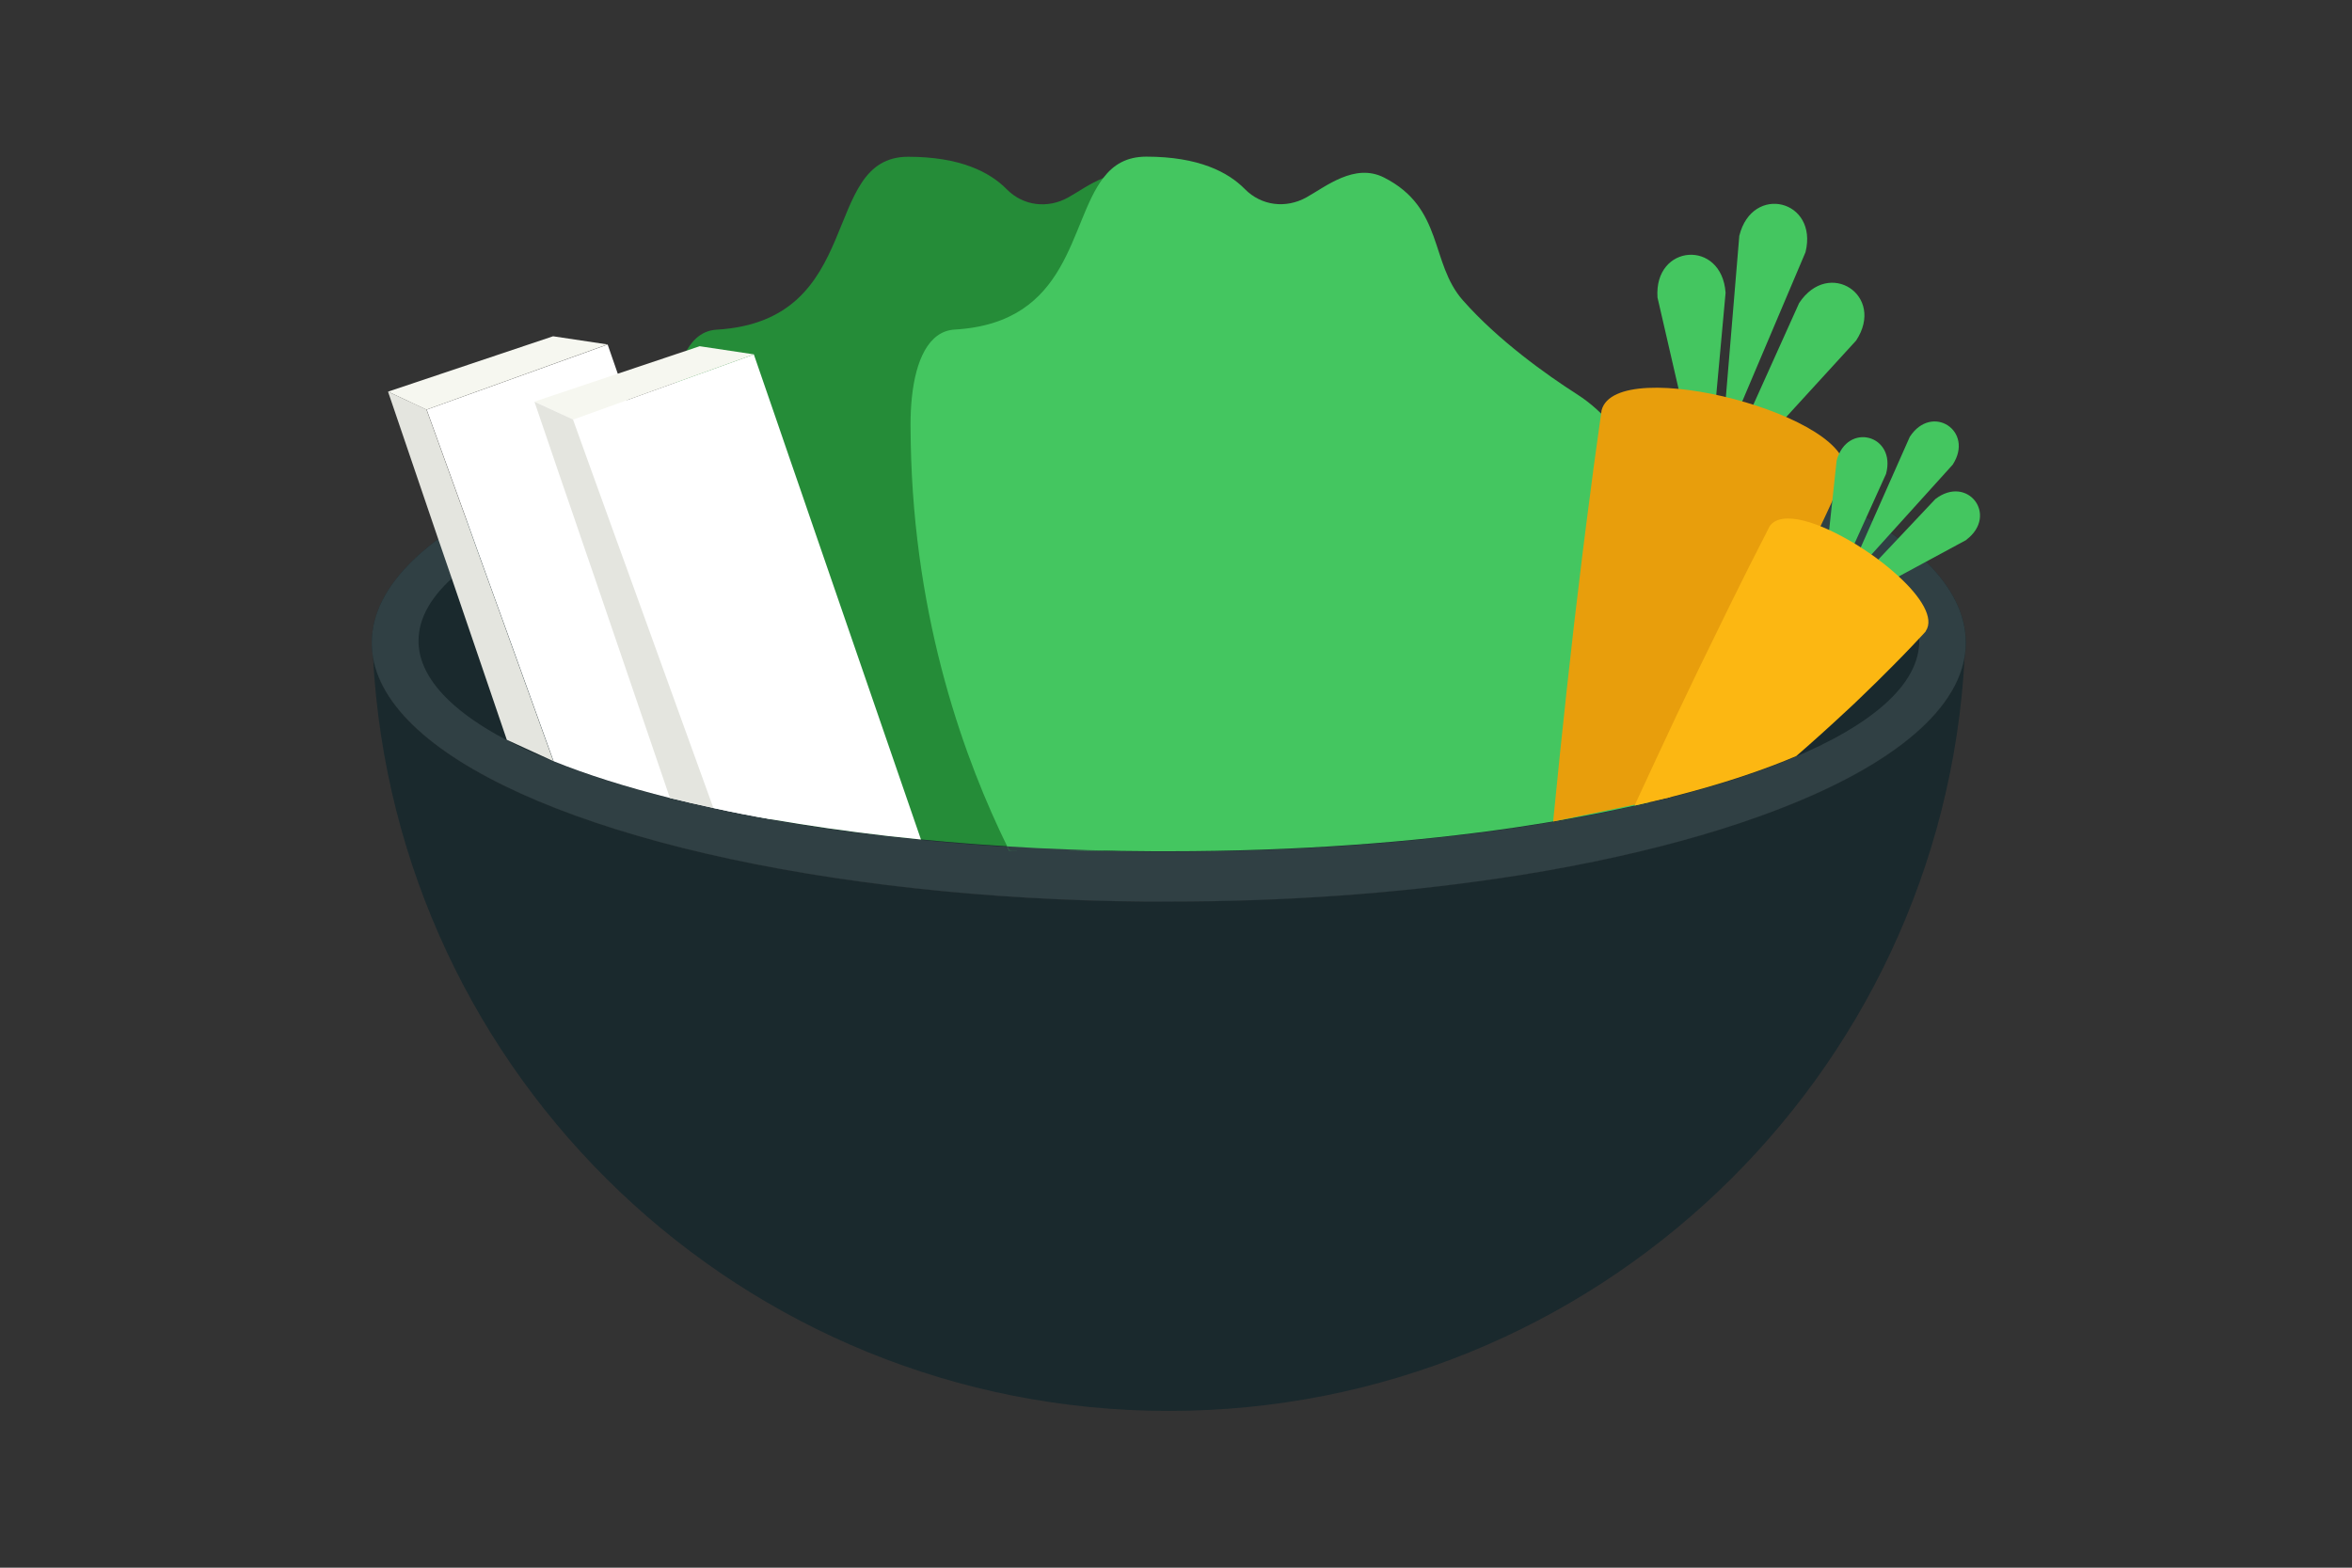 <svg width="60" height="40" viewBox="0 0 60 40" fill="none" xmlns="http://www.w3.org/2000/svg">
<rect x="0" y="0" width="60" height="40" fill="#333333" stroke="none"/>
<g clip-path="url(#clip0_109_10400)">
<path d="M48.96 16.398C48.895 18.109 45.987 19.631 41.502 20.603C38.27 21.302 34.219 21.723 29.82 21.723C28.946 21.723 28.088 21.704 27.243 21.673C17.958 21.323 10.783 19.099 10.677 16.398H48.96Z" fill="#1A292D"/>
<path d="M29.817 23.008C41.047 23.008 50.15 20.049 50.15 16.398C50.15 12.748 41.047 9.788 29.817 9.788C18.588 9.788 9.484 12.748 9.484 16.398C9.484 20.049 18.588 23.008 29.817 23.008Z" fill="#1A292D"/>
<path d="M45.373 13.202C44.605 12.901 43.732 12.624 42.765 12.375C42.654 11.919 42.514 11.528 42.363 11.198C43.312 11.439 44.191 11.709 44.994 12.002C44.994 12.007 44.999 12.018 45.002 12.023L45.015 12.054C45.145 12.38 45.267 12.764 45.373 13.2V13.202Z" fill="#304044"/>
<path d="M29.817 12.243C39.616 12.243 47.69 14.314 48.82 16.984C48.908 16.774 48.96 16.559 48.96 16.341C48.96 13.368 40.391 10.957 29.817 10.957C19.244 10.957 10.674 13.365 10.674 16.339C10.674 16.556 10.726 16.771 10.814 16.981C11.944 14.312 20.019 12.24 29.817 12.24V12.243Z" fill="#1A292D"/>
<path d="M50.119 16.771C49.549 27.488 40.678 36 29.817 36C18.956 36 10.088 27.488 9.516 16.771C9.985 19.524 15.638 21.829 23.358 22.669C25.203 22.871 27.166 22.988 29.206 23.006C29.346 23.006 29.485 23.006 29.625 23.006H29.817C32.791 23.006 35.613 22.798 38.159 22.425C39.03 22.301 39.867 22.15 40.665 21.987C42.213 21.668 43.62 21.285 44.849 20.844C47.9 19.758 49.849 18.335 50.116 16.766L50.119 16.771Z" fill="#1A292D"/>
<path d="M49.134 14.335C49.134 14.335 49.123 14.325 49.118 14.319C49.048 14.249 48.973 14.182 48.895 14.114C48.859 14.081 48.825 14.05 48.786 14.016C48.714 13.956 48.636 13.897 48.561 13.837C48.517 13.803 48.478 13.77 48.431 13.736C48.369 13.692 48.304 13.645 48.237 13.599C48.185 13.562 48.131 13.526 48.074 13.49C48.053 13.474 48.032 13.461 48.009 13.446C47.928 13.394 47.848 13.342 47.765 13.29C47.713 13.262 47.664 13.228 47.61 13.197C47.467 13.114 47.319 13.031 47.166 12.951C47.104 12.917 47.039 12.886 46.977 12.855C46.899 12.816 46.824 12.774 46.744 12.738C46.733 12.733 46.723 12.728 46.713 12.725C46.645 12.691 46.575 12.66 46.508 12.629C46.417 12.588 46.327 12.546 46.233 12.505C46.163 12.474 46.093 12.443 46.023 12.414C45.919 12.37 45.813 12.326 45.707 12.282C45.645 12.256 45.583 12.23 45.518 12.207C45.347 12.139 45.17 12.072 44.992 12.007C44.992 12.012 44.997 12.023 44.999 12.028L45.012 12.059C45.142 12.386 45.264 12.769 45.37 13.205C45.642 13.311 45.899 13.42 46.142 13.531C46.174 13.544 46.202 13.56 46.233 13.573C46.308 13.609 46.381 13.643 46.453 13.679C46.505 13.705 46.557 13.731 46.606 13.757C46.64 13.775 46.674 13.793 46.708 13.811C46.78 13.848 46.85 13.886 46.917 13.925C47.013 13.977 47.104 14.032 47.195 14.086C47.195 14.086 47.2 14.089 47.203 14.091C47.283 14.14 47.361 14.192 47.438 14.242C47.477 14.267 47.516 14.293 47.555 14.319C47.623 14.366 47.69 14.413 47.752 14.462C47.833 14.521 47.908 14.584 47.98 14.643C47.983 14.643 47.986 14.649 47.988 14.651C48.045 14.7 48.099 14.75 48.151 14.799C48.169 14.817 48.19 14.832 48.208 14.851C48.239 14.882 48.268 14.91 48.297 14.941C48.328 14.975 48.361 15.009 48.39 15.043C48.416 15.071 48.439 15.102 48.465 15.133C48.493 15.167 48.522 15.203 48.548 15.237C48.571 15.265 48.592 15.296 48.613 15.325C48.636 15.361 48.659 15.398 48.683 15.434C48.701 15.462 48.719 15.493 48.735 15.522C48.755 15.561 48.773 15.597 48.792 15.636C48.805 15.665 48.82 15.693 48.831 15.722C48.849 15.763 48.862 15.807 48.877 15.851C48.885 15.875 48.895 15.9 48.901 15.924C48.919 15.989 48.932 16.051 48.942 16.116C48.947 16.152 48.95 16.191 48.952 16.227C48.955 16.269 48.96 16.31 48.96 16.349C48.96 16.367 48.96 16.39 48.96 16.409C48.916 17.585 47.529 18.669 45.212 19.548C44.157 19.949 42.905 20.307 41.5 20.61C40.621 20.802 39.678 20.971 38.688 21.119C36.036 21.51 33.018 21.73 29.817 21.73C29.519 21.73 29.224 21.73 28.931 21.725C28.36 21.72 27.798 21.704 27.241 21.684C25.646 21.624 24.112 21.507 22.671 21.344C15.7 20.556 10.765 18.648 10.677 16.409C10.677 16.39 10.677 16.367 10.677 16.349C10.677 13.988 16.079 11.981 23.593 11.255C25.545 11.066 27.64 10.965 29.82 10.965C34.812 10.965 39.361 11.502 42.77 12.383C42.659 11.927 42.519 11.535 42.368 11.206C38.913 10.325 34.556 9.799 29.82 9.799C27.622 9.799 25.506 9.913 23.523 10.123C15.371 10.975 9.484 13.464 9.484 16.398C9.484 16.523 9.495 16.647 9.515 16.769C9.985 19.522 15.638 21.826 23.358 22.666C25.203 22.868 27.165 22.985 29.205 23.003C29.345 23.003 29.485 23.003 29.625 23.003H29.817C32.79 23.003 35.613 22.796 38.159 22.422C39.03 22.298 39.867 22.148 40.665 21.984C42.213 21.665 43.62 21.282 44.849 20.841C47.9 19.755 49.849 18.332 50.116 16.764C50.137 16.639 50.147 16.517 50.147 16.393C50.147 15.672 49.79 14.978 49.131 14.327L49.134 14.335Z" fill="#304044"/>
<path d="M36.258 17.878C36.196 18.342 36.111 18.835 36.004 19.353C35.877 19.96 35.709 20.546 35.512 21.108C33.301 21.435 30.833 21.642 28.215 21.702C27.697 21.715 27.173 21.72 26.642 21.72C26.343 21.72 26.048 21.72 25.755 21.715C25.737 21.673 25.714 21.634 25.695 21.593C24.653 21.531 23.64 21.442 22.67 21.331C21.468 21.196 20.33 21.025 19.262 20.828C18.375 18.843 17.408 15.929 17.198 12.29C17.178 11.942 17.165 11.587 17.16 11.227C17.154 11.1 17.154 10.973 17.154 10.843C17.154 9.604 17.45 8.461 18.277 8.412C22.116 8.189 20.897 4 23.166 4C24.498 4 25.255 4.394 25.68 4.827C26.105 5.26 26.73 5.325 27.243 5.042C27.492 4.905 27.803 4.679 28.148 4.542C28.485 4.402 28.855 4.345 29.229 4.534C30.758 5.309 30.398 6.709 31.237 7.665C32.064 8.606 33.174 9.42 33.941 9.928C34.011 9.975 34.078 10.019 34.143 10.06C34.592 10.348 34.986 10.729 35.299 11.183C35.478 11.439 35.631 11.722 35.75 12.025C35.755 12.036 35.758 12.046 35.763 12.056C35.911 12.427 36.051 12.863 36.16 13.373C36.404 14.498 36.512 15.983 36.258 17.881V17.878Z" fill="#258C38"/>
<path d="M42.335 17.878C42.27 18.342 42.187 18.835 42.078 19.353C42.073 19.384 42.07 19.947 42.068 20.473C41.881 20.515 41.692 20.559 41.5 20.6C40.621 20.792 39.678 20.96 38.688 21.108C36.036 21.5 33.019 21.72 29.817 21.72C29.519 21.72 29.224 21.72 28.931 21.715C28.69 21.715 28.451 21.709 28.213 21.702C27.694 21.715 27.171 21.72 26.639 21.72C26.341 21.72 26.046 21.72 25.753 21.715C25.735 21.673 25.711 21.634 25.693 21.593C24.654 19.473 23.314 15.911 23.233 11.279C23.233 11.134 23.228 10.988 23.228 10.841C23.228 10.6 23.238 10.366 23.262 10.141C23.36 9.202 23.684 8.451 24.35 8.409C27.329 8.238 27.264 5.675 28.148 4.537C28.399 4.207 28.734 3.997 29.242 3.997C30.577 3.997 31.331 4.391 31.756 4.824C32.184 5.257 32.806 5.322 33.322 5.039C33.817 4.765 34.556 4.15 35.305 4.529C36.837 5.304 36.474 6.704 37.316 7.66C38.221 8.687 39.457 9.565 40.222 10.055C40.58 10.283 40.901 10.576 41.179 10.916C41.44 11.237 41.658 11.6 41.822 12.002C41.822 12.007 41.827 12.018 41.829 12.023L41.842 12.054C41.855 12.088 41.868 12.121 41.884 12.155C41.998 12.458 42.107 12.806 42.2 13.2C42.213 13.254 42.226 13.311 42.239 13.371C42.483 14.496 42.591 15.981 42.34 17.878H42.335Z" fill="#44C660"/>
<path d="M43.519 12.953L42.283 7.59C42.19 6.219 43.926 6.1 44.02 7.471L43.519 12.953Z" fill="#44C660"/>
<path d="M43.636 12.751L45.896 7.733C46.653 6.584 48.107 7.541 47.35 8.689L43.636 12.751Z" fill="#44C660"/>
<path d="M43.913 11.502L44.37 6.017C44.699 4.682 46.389 5.099 46.059 6.434L43.911 11.502H43.913Z" fill="#44C660"/>
<path d="M42.599 20.346C43.172 19.436 43.719 18.532 44.237 17.627C44.636 16.932 45.017 16.24 45.38 15.551C45.492 15.343 45.598 15.133 45.704 14.926C45.927 14.49 46.142 14.057 46.347 13.627C46.487 13.334 46.625 13.041 46.759 12.748C46.858 12.531 46.954 12.318 47.047 12.1C47.433 10.636 41.243 9 40.857 10.467C40.839 10.592 40.823 10.714 40.805 10.838C40.756 11.188 40.707 11.543 40.657 11.901C40.593 12.393 40.528 12.891 40.463 13.396C40.429 13.656 40.398 13.918 40.364 14.182C40.225 15.302 40.092 16.453 39.965 17.627C39.846 18.716 39.732 19.828 39.621 20.963L42.591 20.346H42.599Z" fill="#E89E0C"/>
<path d="M19.674 20.906C19.166 20.818 18.676 20.722 18.202 20.618C17.821 20.535 17.448 20.45 17.09 20.362C15.975 20.082 14.977 19.768 14.122 19.423L12.927 16.108L12.621 15.263L12.24 14.208L11.906 13.275L10.884 10.452L15.501 8.79L15.76 9.537L15.993 10.211L16.413 11.429L16.748 12.404L17.051 13.29L17.341 14.127L19.677 20.906H19.674Z" fill="white"/>
<path d="M15.495 8.788L14.109 8.58L9.899 9.993L10.879 10.452L15.495 8.788Z" fill="#F6F7F0"/>
<path d="M14.119 19.421C14.119 19.421 14.101 19.416 14.093 19.41L12.929 18.876L12.278 16.966L11.908 15.882L11.522 14.75L11.179 13.754L9.899 9.993L10.879 10.449L11.9 13.272L12.234 14.205L12.616 15.26L12.921 16.105L14.116 19.421H14.119Z" fill="#E4E5DF"/>
<path d="M23.503 21.422C23.223 21.393 22.945 21.365 22.668 21.334C21.618 21.214 20.62 21.069 19.671 20.906C19.163 20.818 18.673 20.722 18.199 20.618L15.998 14.527L15.705 13.72L15.374 12.803L15.034 11.862L14.617 10.706L15.983 10.213L19.231 9.044L19.785 10.651L20.143 11.694L20.431 12.528L20.742 13.433L23.495 21.424L23.503 21.422Z" fill="white"/>
<path d="M19.236 9.042L17.849 8.834L13.637 10.247L14.62 10.706L19.236 9.042Z" fill="#F6F7F0"/>
<path d="M18.202 20.618C17.821 20.535 17.447 20.45 17.09 20.362L15.197 14.817L14.923 14.021L14.599 13.072L14.277 12.137L13.634 10.25L14.617 10.703L15.034 11.862L15.374 12.803L15.705 13.72L15.998 14.527L18.199 20.618H18.202Z" fill="#E4E5DF"/>
<path d="M28.212 21.704C27.694 21.717 27.17 21.723 26.639 21.723C26.341 21.723 26.045 21.723 25.753 21.717C25.734 21.676 25.711 21.637 25.693 21.596C26.201 21.629 26.717 21.655 27.238 21.673C27.562 21.686 27.883 21.697 28.21 21.702L28.212 21.704Z" fill="#304044"/>
<path d="M46.412 15.851L46.853 11.751C47.125 10.755 48.382 11.1 48.113 12.093L46.412 15.851Z" fill="#44C660"/>
<path d="M50.17 13.772L49.134 14.332L48.429 14.713L48.203 14.835L46.541 15.732L47.752 14.452L47.91 14.283L48.429 13.733L49.372 12.733C50.189 12.106 50.987 13.14 50.165 13.77L50.17 13.772Z" fill="#44C660"/>
<path d="M47.047 14.918L48.719 11.146C49.281 10.281 50.375 10.994 49.813 11.857L47.047 14.918Z" fill="#44C660"/>
<path d="M49.123 16.113C49.071 16.173 49.014 16.232 48.96 16.289C48.895 16.359 48.828 16.432 48.76 16.502C48.594 16.676 48.426 16.849 48.252 17.023C48.001 17.277 47.742 17.531 47.477 17.785C47.353 17.907 47.226 18.026 47.096 18.145C46.684 18.529 46.259 18.913 45.824 19.291C45.629 19.374 45.424 19.457 45.212 19.537C44.206 19.918 43.024 20.263 41.697 20.556C42.052 19.784 42.407 19.027 42.754 18.285C43.133 17.484 43.509 16.704 43.885 15.945C43.973 15.766 44.058 15.587 44.146 15.411C44.317 15.069 44.481 14.732 44.649 14.4C44.774 14.159 44.893 13.918 45.015 13.682C45.056 13.596 45.1 13.513 45.142 13.43C45.217 13.319 45.336 13.259 45.489 13.238C45.787 13.197 46.212 13.314 46.666 13.524C46.876 13.622 47.094 13.739 47.311 13.868C47.363 13.902 47.418 13.933 47.469 13.967C47.56 14.026 47.651 14.086 47.739 14.148C47.801 14.19 47.861 14.234 47.918 14.278C48.102 14.415 48.276 14.56 48.434 14.706C49.004 15.229 49.349 15.774 49.126 16.103L49.123 16.113Z" fill="#FCB712"/>
</g>
<defs>
<clipPath id="clip0_109_10400">
<rect width="41.031" height="32" fill="white" transform="translate(9.484 4)"/>
</clipPath>
</defs>
</svg>
